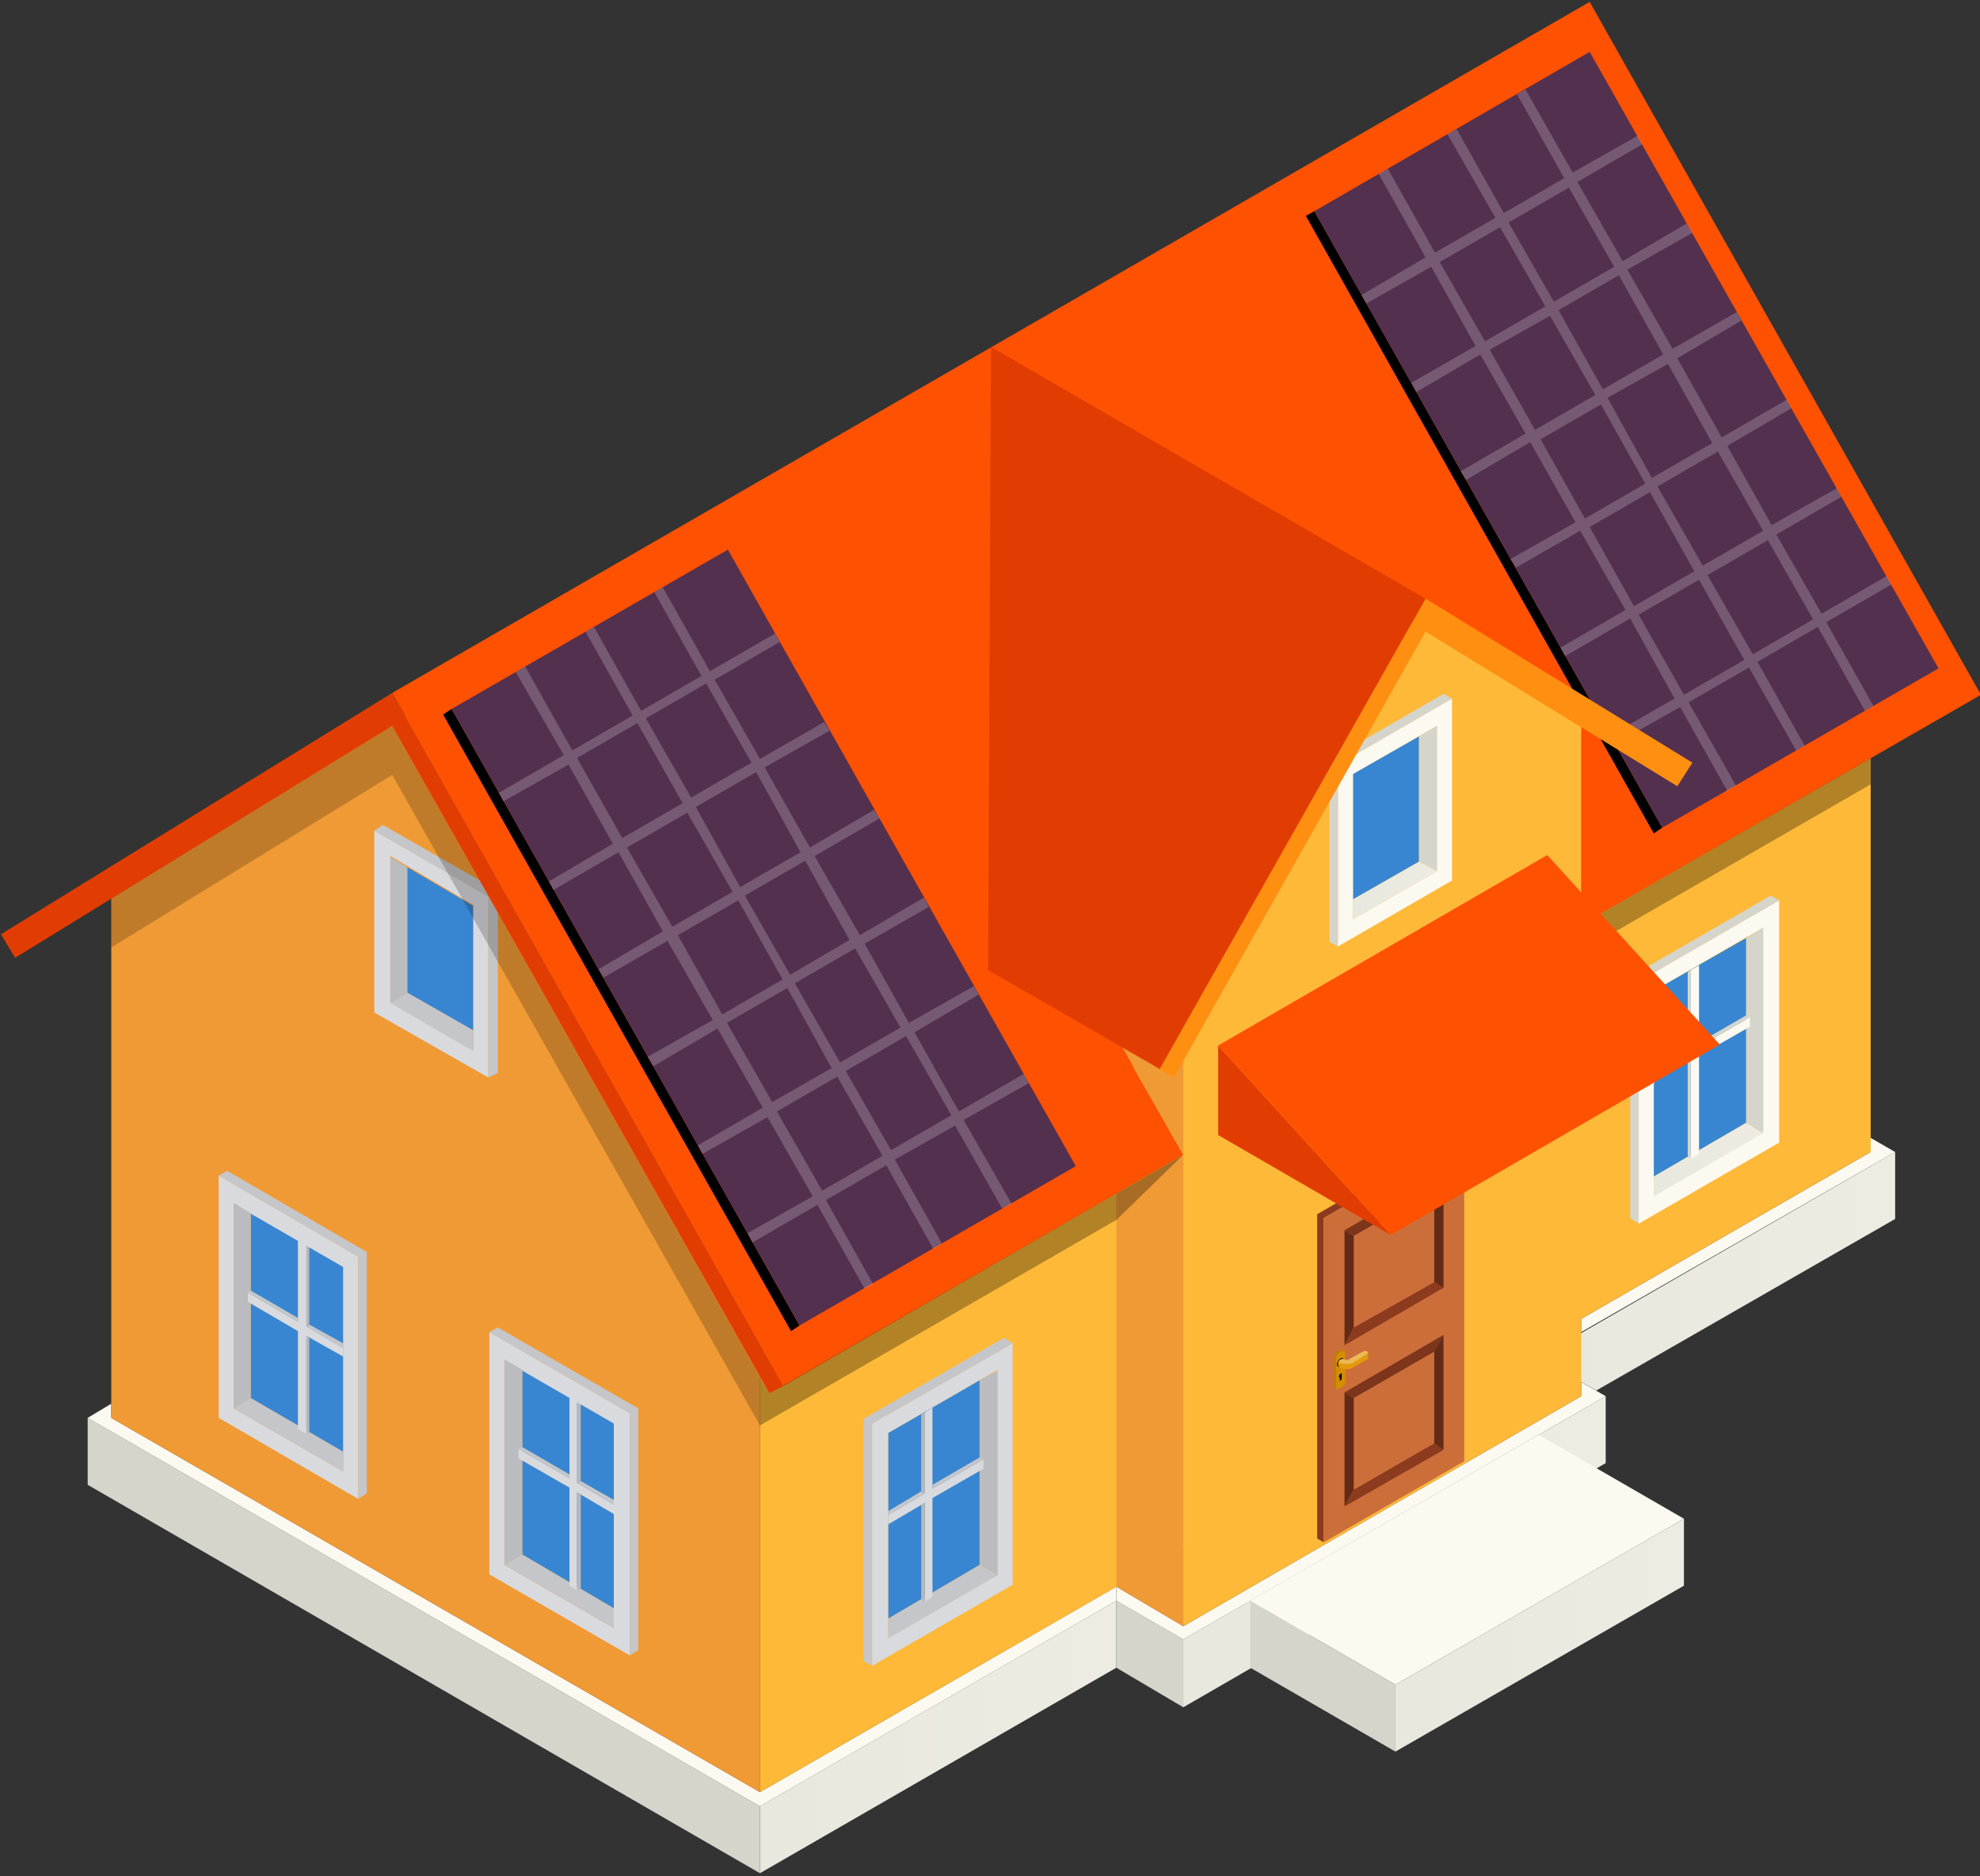 <svg version="1.2" xmlns="http://www.w3.org/2000/svg" viewBox="0 0 210 199" width="210" height="199"><rect x="0" y="0" width="210" height="199" fill="#333333" stroke="none"/><defs><linearGradient id="P" gradientUnits="userSpaceOnUse"/><linearGradient id="g1" x2="1" href="#P" gradientTransform="matrix(-37.768,0,0,-25.373,200.952,122.151)"><stop stop-color="#eeebe2"/><stop offset="1" stop-color="#e8e8de"/></linearGradient><linearGradient id="g2" x2="1" href="#P" gradientTransform="matrix(-37.768,0,0,-28.922,118.398,169.817)"><stop stop-color="#eeebe2"/><stop offset="1" stop-color="#e8e8de"/></linearGradient><linearGradient id="g3" x2="1" href="#P" gradientTransform="matrix(-44.787,0,0,-32.974,170.299,148.084)"><stop stop-color="#eeebe2"/><stop offset="1" stop-color="#e8e8de"/></linearGradient><linearGradient id="g4" x2="1" href="#P" gradientTransform="matrix(-11.591,0,0,-21.756,187.037,105.119)"><stop stop-color="#eeebe2"/><stop offset="1" stop-color="#e8e8de"/></linearGradient><linearGradient id="g5" x2="1" href="#P" gradientTransform="matrix(-8.844,0,0,-15.411,152.372,82.111)"><stop stop-color="#eeebe2"/><stop offset="1" stop-color="#e8e8de"/></linearGradient><linearGradient id="g6" x2="1" href="#P" gradientTransform="matrix(-30.556,0,0,-24.758,178.588,161.086)"><stop stop-color="#eeebe2"/><stop offset="1" stop-color="#e8e8de"/></linearGradient></defs><style>.a{fill:url(#g1)}.b{fill:url(#g2)}.c{fill:#d5d5cc}.d{fill:url(#g3)}.e{fill:#fcf9f0}.f{fill:#dbb067}.g{fill:#f2c172}.h{fill:#f09a35}.i{fill:#3886d1}.j{fill:#d9dade}.k{fill:#bbbcbf}.l{fill:#c5c6c9}.m{fill:#feb938}.n{fill:url(#g4)}.o{fill:#ff5102}.p{fill:#54304f}.q{opacity:.2;mix-blend-mode:screen;fill:#fff}.r{fill:url(#g5)}.s{fill:#8c3b1e}.t{fill:#cc6e3a}.u{fill:#632b16}.v{fill:#7d351b}.w{fill:#d48d00}.x{fill:#e39b0d}.y{opacity:.3;fill:#fff}.z{fill:#ff8f11}.A{fill:#e13d02}.B{opacity:.3;mix-blend-mode:overlay}.C{opacity:.2;mix-blend-mode:overlay}.D{fill:url(#g6)}.E{fill:#b6b7ba}</style><path class="a" d="m169.3 147.5l31.7-18.2v-7.1l-37.8 21.8z"/><path class="b" d="m80.6 191.6v7.1l37.8-21.8v-7.1z"/><path class="c" d="m118.4 169.8v7.1l7.1 4.2v-7.2z"/><path class="d" d="m125.5 173.9v7.2l44.8-25.9v-7.1z"/><path class="c" d="m9.3 150.4v7.1l71.3 41.2v-7.1z"/><path class="e" d="m167.7 141.3l33.3-19.1-2.6-1.5v1.5l-30.7 17.7z"/><path class="e" d="m80.6 190.1l-68.8-39.7v-1.5l-2.5 1.5 71.3 41.2 37.8-21.8v-1.5z"/><path class="e" d="m167.7 146.6v1.5l-42.2 24.4-7.1-4.2v1.5l7.1 4.1 44.8-25.8z"/><path class="f" d="m80.6 135.2l-68.8-39.7 117.8-68 68.8 39.7z"/><path class="g" d="m129.6 27.5v54.9l68.8 39.8v-55z"/><path class="h" d="m11.8 95.3v55.1l68.8 39.7v-54.9l-34.4-61.1z"/><path class="i" d="m50.2 96.1l-7-4.1v13.3l7 4z"/><path fill-rule="evenodd" class="j" d="m51.8 114.3l-12.1-6.9v-19.3l12.1 7zm-1.6-18.3l-8.8-5.2v15.5l8.8 5.1z"/><path class="k" d="m41.4 90.9v15.5l1.8-1.1v-13.3z"/><path class="l" d="m50.2 109.3l-7-4-1.8 1.1 8.8 5.1v-15.4z"/><path class="l" d="m40.6 87.5l-0.9 0.6 12.1 7v19.2l1-0.5v-19.3z"/><path class="m" d="m198.4 67.2v55l-117.8 67.9v-54.9z"/><path class="i" d="m175.4 124.8l9.8-5.7v-19.6l-9.8 5.6z"/><path class="c" d="m179 111.3l0.3 0.2-3.9 2.3v-0.5z"/><path class="c" d="m179.3 102.9v8.6l-0.3-0.2v-8.2z"/><path fill-rule="evenodd" class="e" d="m173.8 104.1l14.9-8.6v25.7l-14.9 8.6zm1.6 22.7l11.6-6.7v-21.7l-11.6 6.7z"/><path class="c" d="m187 98.4v21.8l-1.8-1.1v-19.6z"/><path class="n" d="m175.4 124.8l9.8-5.7 1.8 1.1-11.6 6.7v-21.8z"/><path class="c" d="m187.8 95l0.9 0.5-14.9 8.6v25.7l-0.9-0.6v-25.6z"/><path class="e" d="m175.4 113.8l3.9-2.3v-8.6l0.9-0.5v8.6l5.4-3.1v1l-5.4 3.1v10.4l-0.9 0.5v-10.4l-3.9 2.3z"/><path class="c" d="m180.2 111v-0.4l5-2.9 0.4 0.2z"/><path class="c" d="m179.3 112.5v10.4l-0.3-0.2v-10z"/><path class="o" d="m168.6 0.2l-127 73.3 41.5 73.5 42.4-24.5-5.3-9.3 20.9-12.8 26.6-2.3 42.4-24.4z"/><path  d="m139.4 22.4l-0.9 0.5 36.9 65.5 0.9-0.6z"/><path class="p" d="m168.6 5.5l-29.2 16.9 36.9 65.4 29.3-16.9z"/><path fill-rule="evenodd" class="q" d="m193.7 66l5 8.9-0.9 0.5-5-8.9-6.4 3.7 5 8.9-0.9 0.5-5-8.8-6.4 3.7 5 8.8-0.9 0.6-5-8.9-6.9 3.9-0.5-0.9 6.8-3.9-4.7-8.5-6.9 4-0.5-0.9 6.9-4-4.8-8.4-6.8 3.9-0.6-0.9 6.9-3.9-4.8-8.5-6.8 4-0.6-0.9 6.9-4-4.8-8.4-6.8 4-0.5-1 6.8-3.9-4.7-8.4-6.9 3.9-0.5-0.9 6.8-4-5-8.9 1-0.5 5 8.9 6.4-3.7-5.1-8.9 1-0.5 5 8.9 6.4-3.7-5-8.9 0.9-0.5 5 8.8 6.9-3.9 0.5 0.9-6.9 4 4.8 8.4 6.8-4 0.6 1-6.9 3.9 4.8 8.4 6.8-3.9 0.5 0.9-6.8 4 4.7 8.4 6.9-4 0.5 0.9-6.8 4 4.7 8.4 6.9-3.9 0.5 0.9-6.9 4 4.8 8.4 6.9-4 0.5 0.9zm-11.5-18.1l-6.4 3.7 4.8 8.4 6.4-3.7zm-5.3-9.3l-6.4 3.6 4.7 8.5 6.4-3.7zm-5.2-9.4l-6.4 3.7 4.7 8.4 6.4-3.7zm-11.7-5.6l4.8 8.4 6.4-3.7-4.8-8.4zm-2.5 12.6l6.4-3.7-4.8-8.4-6.4 3.7zm5.3 9.4l6.4-3.7-4.8-8.4-6.4 3.6zm5.3 9.4l6.4-3.7-4.7-8.4-6.4 3.7zm5.2 9.3l6.4-3.7-4.7-8.4-6.4 3.7zm11.7 5.7l-4.8-8.5-6.4 3.7 4.8 8.5zm7.3-4.3l-4.8-8.4-6.4 3.7 4.8 8.4z"/><path class="m" d="m167.7 77.1v71l-42.2 24.4v-70.8l21.1-37.6z"/><path class="i" d="m143.5 95.4l7-4v-13.3l-7 4z"/><path fill-rule="evenodd" class="e" d="m141.9 81.1l12.1-7v19.3l-12.1 7zm1.6 16.4l8.9-5.1v-15.4l-8.9 5.1z"/><path class="c" d="m152.4 77v15.4l-1.9-1v-13.3z"/><path class="r" d="m143.5 95.4l7-4 1.9 1-8.9 5.1v-15.4z"/><path class="c" d="m153.1 73.6l0.9 0.5-12.1 7v19.3l-0.9-0.5v-19.3z"/><path class="s" d="m140.4 129.2l14.9-8.6-0.7-0.4-14.9 8.6v34.4l0.7 0.4z"/><path class="t" d="m140.4 129.2v17.2 17.2l14.9-8.6v-17.2-17.2z"/><path class="u" d="m143.6 131.1l-1-0.6v12.2l1-1.9z"/><path class="s" d="m152.1 136l-8.5 4.8-1 1.9 10.5-6.1z"/><path class="v" d="m152.1 126.2l1-1.8-10.5 6.1 1 0.6z"/><path class="u" d="m152.1 126.2v9.8l1 0.6v-12.2z"/><path class="t" d="m143.6 140.8l8.5-4.8v-9.8l-8.5 4.9z"/><path class="u" d="m143.6 148.3l-1-0.6v12.1l1-1.8z"/><path class="s" d="m152.1 153.1l-8.5 4.9-1 1.8 10.5-6z"/><path class="v" d="m152.1 143.4l1-1.8-10.5 6.1 1 0.6z"/><path class="u" d="m152.1 143.4v9.7l1 0.7v-12.2z"/><path class="t" d="m143.6 158l8.5-4.9v-9.7l-8.5 4.9z"/><path class="w" d="m142.4 147.1l-0.4 0.2q-0.1 0.1-0.2 0-0.1 0-0.1-0.2v-3c0-0.2 0.1-0.5 0.3-0.6l0.4-0.2q0.1-0.1 0.2 0 0.1 0 0.1 0.2v3c0 0.2-0.1 0.5-0.3 0.6z"/><path class="w" d="m141.7 147.1v-3c0-0.2 0.1-0.5 0.3-0.6l0.4-0.2q0.1-0.1 0.2 0c0 0-0.1-0.1-0.2-0.1q-0.1-0.1-0.2 0l-0.4 0.2c-0.2 0.1-0.3 0.4-0.3 0.6v3q0 0.2 0.1 0.2c0 0 0.2 0.1 0.2 0.1q-0.1 0-0.1-0.2z"/><g style="opacity:.1"><path  d="m141.7 147.1v-3c0-0.2 0.1-0.5 0.3-0.6l0.4-0.2q0.1-0.1 0.2 0c0 0-0.1-0.1-0.2-0.1q-0.1-0.1-0.2 0l-0.4 0.2c-0.2 0.1-0.3 0.4-0.3 0.6v3q0 0.2 0.1 0.2c0 0 0.2 0.1 0.2 0.1q-0.1 0-0.1-0.2z"/></g><path  d="m142.5 144.3c0 0.3-0.1 0.5-0.3 0.6-0.2 0.1-0.4 0.1-0.4-0.2 0-0.2 0.2-0.5 0.4-0.6 0.2-0.1 0.3 0 0.3 0.2z"/><path  d="m142.3 145.8q0-0.2-0.1-0.1c-0.1 0.1-0.2 0.2-0.2 0.3q0 0.1 0.1 0.1v0.4l0.2-0.2v-0.3q0-0.1 0-0.2z"/><path class="x" d="m145.1 143.5q0-0.1-0.2-0.2c-0.1 0-0.3 0-0.4 0.1l-1.4 0.8c-0.2 0.1-0.4 0.1-0.5 0q-0.2-0.1-0.4 0c-0.2 0.1-0.3 0.3-0.3 0.4v0.1q0 0.2 0.2 0.3l0.1 0.1c0.4 0.2 0.9 0.2 1.2 0l1.6-0.9q0.1-0.1 0.1-0.2c0 0 0-0.5 0-0.5z"/><path class="y" d="m144.9 143.3q-0.2 0-0.4 0.1l-1.5 0.8c-0.1 0.1-0.3 0.1-0.4 0q-0.2-0.1-0.4 0-0.2 0.1-0.2 0.2l0.2 0.2c0.4 0.1 0.9 0.1 1.2 0l1.6-1c0.1-0.1 0.1-0.2-0.1-0.3z"/><path class="h" d="m125.5 101.7l-17.5-10.1 17.5 30.9z"/><path class="z" d="m151.2 63.5l-28.2 49.9 1.5 0.9 26.7-47.3 26.7 16.4 1.6-2.5z"/><path class="A" d="m105.1 36.8l-0.3 66.1 18.2 10.5 28.2-49.9z"/><path class="h" d="m118.4 126.6l7.1-4.1v50l-7.1-4.2z"/><path class="B" d="m80.6 151.2l37.8-21.8 7.1-6.9-43.9 25.3-1-1.7z"/><path class="C" d="m41.6 77l-29.8 18.3v5.2l29.8-18.3 39 69v-5.1z"/><path class="B" d="m167.7 100.9l30.7-17.7v-2.8l-30.7 17.7z"/><path  d="m47.9 75.2l-0.9 0.6 36.9 65.4 0.9-0.6z"/><path class="p" d="m77.2 58.3l-29.3 16.9 36.9 65.4 29.3-16.9z"/><path fill-rule="evenodd" class="q" d="m102.2 118.8l5.1 8.9-1 0.5-5-8.8-6.4 3.6 5 8.9-0.9 0.6-5-8.9-6.4 3.7 5 8.9-0.9 0.5-5-8.9-6.9 4-0.5-1 6.9-3.9-4.8-8.4-6.9 3.9-0.5-0.9 6.9-4-4.8-8.4-6.8 4-0.6-1 6.9-3.9-4.8-8.4-6.8 3.9-0.5-0.9 6.8-4-4.7-8.4-6.9 4-0.5-0.9 6.8-4-4.7-8.4-6.9 3.9-0.5-0.9 6.9-4-5.1-8.8 1-0.6 5 8.9 6.4-3.7-5-8.9 0.9-0.5 5 8.9 6.4-3.7-5-8.9 0.9-0.5 5 8.9 6.9-4 0.5 0.9-6.9 4 4.8 8.4 6.8-3.9 0.6 0.9-6.9 3.9 4.8 8.5 6.8-4 0.6 0.9-6.9 4 4.8 8.4 6.8-4 0.5 1-6.8 3.9 4.7 8.4 6.9-3.9 0.5 0.9-6.8 4 4.7 8.4 6.9-4 0.5 1zm-11.5-18.2l-6.4 3.7 4.8 8.4 6.4-3.7zm-5.3-9.3l-6.4 3.7 4.8 8.4 6.3-3.7zm-5.2-9.4l-6.4 3.7 4.7 8.5 6.4-3.7zm-11.7-5.7l4.8 8.4 6.4-3.7-4.8-8.4zm-2.5 12.7l6.4-3.7-4.8-8.5-6.4 3.7zm5.3 9.4l6.4-3.7-4.8-8.4-6.4 3.7zm5.3 9.3l6.4-3.7-4.7-8.4-6.4 3.7zm5.3 9.3l6.3-3.6-4.7-8.5-6.4 3.7zm11.7 5.7l-4.8-8.4-6.4 3.7 4.8 8.4zm7.3-4.3l-4.8-8.4-6.4 3.7 4.8 8.4z"/><path class="e" d="m132.6 169.8l15.4 8.9 30.6-17.6-15.4-8.9z"/><path class="D" d="m148 178.7v7.1l30.6-17.6v-7.1z"/><path class="c" d="m148 178.7v7.1l-15.4-8.9v-7.1z"/><path class="A" d="m129.2 110.9v9.5l18.3 10.6z"/><path class="o" d="m129.2 110.9l18.3 20.1 34.9-20.2-18.3-20.1z"/><path class="A" d="m41.6 73.5l-41.5 25.6 1.5 2.5 40-24.6 40 70.8 1.5-0.8z"/><path class="i" d="m36.4 134.3l-9.8-5.6v19.6l9.8 5.7z"/><path class="l" d="m32.8 140.5l-0.3 0.2 3.9 2.3v-0.5z"/><path class="E" d="m32.5 132.1v8.6l0.3-0.2v-8.2z"/><path fill-rule="evenodd" class="j" d="m38 159l-14.8-8.6v-25.7l14.8 8.6zm-1.6-24.6l-11.6-6.7v21.7l11.6 6.7z"/><path class="k" d="m24.8 127.6v21.8l1.8-1.1v-19.6z"/><path class="l" d="m36.4 154l-9.8-5.7-1.8 1.1 11.6 6.7v-21.8z"/><path class="l" d="m24.1 124.2l-0.9 0.5 14.8 8.6v25.7l0.9-0.6v-25.6z"/><path class="j" d="m36.4 143l-3.9-2.3v-8.6l-0.9-0.5v8.6l-5.3-3.1v1l5.3 3.1v10.4l0.9 0.5v-10.4l3.9 2.2z"/><path class="l" d="m31.6 140.2v-0.4l-5-2.9-0.3 0.2z"/><path class="E" d="m32.5 141.7v10.4l0.3-0.2v-10z"/><path class="i" d="m65.1 150.9l-9.7-5.6v19.6l9.7 5.7z"/><path class="l" d="m61.6 157.1l-0.4 0.2 3.9 2.3v-0.5z"/><path class="E" d="m61.2 148.7v8.6l0.4-0.2v-8.2z"/><path fill-rule="evenodd" class="j" d="m66.8 175.6l-14.9-8.6v-25.7l14.9 8.6zm-1.7-24.6l-11.6-6.7v21.7l11.6 6.7z"/><path class="k" d="m53.5 144.2v21.8l1.9-1.1v-19.6z"/><path class="l" d="m65.1 170.6l-9.7-5.7-1.9 1.1 11.6 6.7v-21.8z"/><path class="l" d="m52.8 140.8l-0.9 0.5 14.9 8.6v25.7l0.9-0.6v-25.6z"/><path class="j" d="m65.1 159.6l-3.9-2.3v-8.6l-0.8-0.5v8.6l-5.4-3.1v1l5.4 3.1v10.4l0.8 0.5v-10.4l3.9 2.3z"/><path class="l" d="m60.4 156.8v-0.4l-5-2.9-0.4 0.2z"/><path class="E" d="m61.2 158.3v10.4l0.4-0.2v-10z"/><path class="i" d="m94.2 171.7l9.7-5.7v-19.6l-9.7 5.6z"/><path class="l" d="m97.7 158.2l0.4 0.2-3.9 2.3v-0.4z"/><path class="E" d="m98.1 149.8v8.6l-0.4-0.2v-8.2z"/><path fill-rule="evenodd" class="j" d="m92.5 151l14.9-8.5v25.6l-14.9 8.6zm1.7 22.7l11.6-6.7v-21.7l-11.6 6.7z"/><path class="k" d="m105.8 145.4v21.7l-1.9-1.1v-19.6z"/><path class="l" d="m94.2 171.7l9.7-5.7 1.9 1.1-11.6 6.7v-21.8z"/><path class="l" d="m106.5 141.9l0.9 0.6-14.9 8.5v25.7l-0.9-0.5v-25.7z"/><path class="j" d="m94.2 160.7l3.9-2.3v-8.6l0.8-0.5v8.6l5.4-3.1v1l-5.4 3.1v10.5l-0.8 0.5v-10.5l-3.9 2.3z"/><path class="l" d="m98.9 157.9v-0.4l5-2.9 0.4 0.2z"/><path class="E" d="m98.1 159.4v10.5l-0.4-0.3v-10z"/></svg>